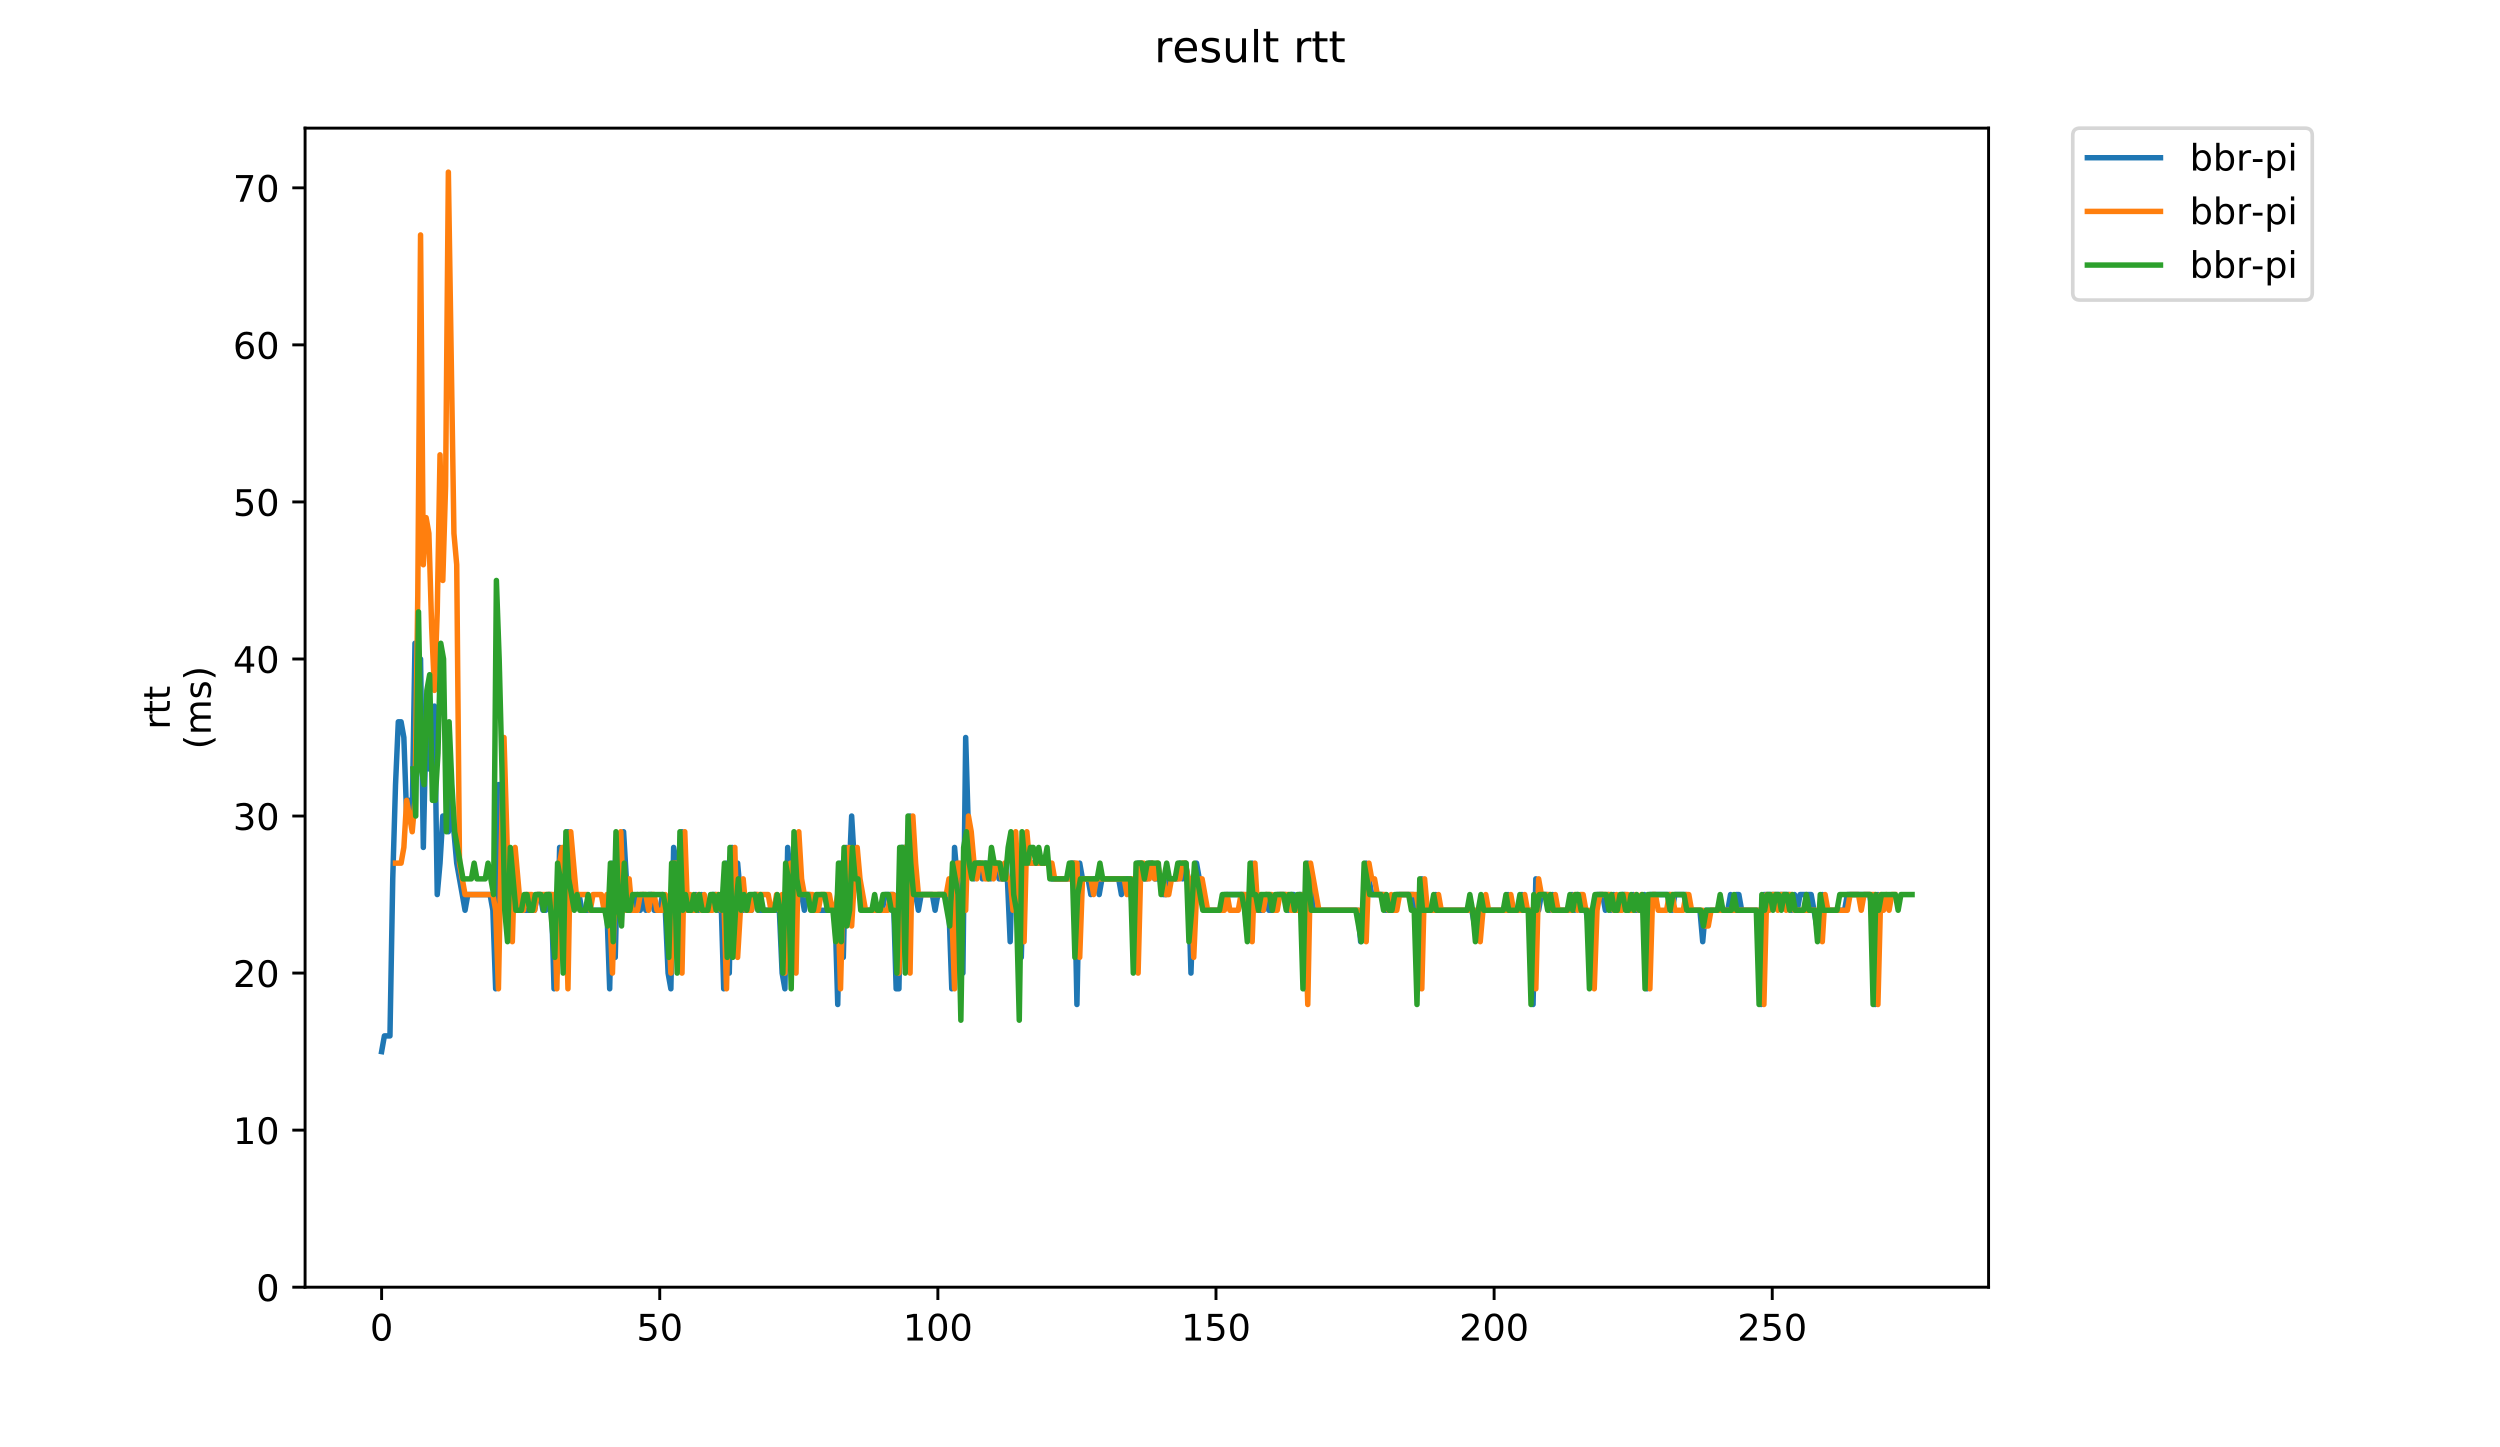 <?xml version="1.0" encoding="utf-8" standalone="no"?>
<!DOCTYPE svg PUBLIC "-//W3C//DTD SVG 1.1//EN"
  "http://www.w3.org/Graphics/SVG/1.1/DTD/svg11.dtd">
<!-- Created with matplotlib (https://matplotlib.org/) -->
<svg height="396pt" version="1.1" viewBox="0 0 684 396" width="684pt" xmlns="http://www.w3.org/2000/svg" xmlns:xlink="http://www.w3.org/1999/xlink">
 <defs>
  <style type="text/css">
*{stroke-linecap:butt;stroke-linejoin:round;}
  </style>
 </defs>
 <g id="figure_1">
  <g id="patch_1">
   <path d="M 0 396 
L 684 396 
L 684 0 
L 0 0 
z
" style="fill:#ffffff;"/>
  </g>
  <g id="axes_1">
   <g id="patch_2">
    <path d="M 83.472 352.174 
L 544.074 352.174 
L 544.074 35.062 
L 83.472 35.062 
z
" style="fill:#ffffff;"/>
   </g>
   <g id="matplotlib.axis_1">
    <g id="xtick_1">
     <g id="line2d_1">
      <defs>
       <path d="M 0 0 
L 0 3.5 
" id="m0122871170" style="stroke:#000000;stroke-width:0.8;"/>
      </defs>
      <g>
       <use style="stroke:#000000;stroke-width:0.8;" x="104.409" xlink:href="#m0122871170" y="352.174"/>
      </g>
     </g>
     <g id="text_1">
      <!-- 0 -->
      <defs>
       <path d="M 31.781 66.406 
Q 24.172 66.406 20.328 58.906 
Q 16.5 51.422 16.5 36.375 
Q 16.5 21.391 20.328 13.891 
Q 24.172 6.391 31.781 6.391 
Q 39.453 6.391 43.281 13.891 
Q 47.125 21.391 47.125 36.375 
Q 47.125 51.422 43.281 58.906 
Q 39.453 66.406 31.781 66.406 
z
M 31.781 74.219 
Q 44.047 74.219 50.516 64.516 
Q 56.984 54.828 56.984 36.375 
Q 56.984 17.969 50.516 8.266 
Q 44.047 -1.422 31.781 -1.422 
Q 19.531 -1.422 13.062 8.266 
Q 6.594 17.969 6.594 36.375 
Q 6.594 54.828 13.062 64.516 
Q 19.531 74.219 31.781 74.219 
z
" id="DejaVuSans-48"/>
      </defs>
      <g transform="translate(101.228 366.773)scale(0.1 -0.1)">
       <use xlink:href="#DejaVuSans-48"/>
      </g>
     </g>
    </g>
    <g id="xtick_2">
     <g id="line2d_2">
      <g>
       <use style="stroke:#000000;stroke-width:0.8;" x="180.504" xlink:href="#m0122871170" y="352.174"/>
      </g>
     </g>
     <g id="text_2">
      <!-- 50 -->
      <defs>
       <path d="M 10.797 72.906 
L 49.516 72.906 
L 49.516 64.594 
L 19.828 64.594 
L 19.828 46.734 
Q 21.969 47.469 24.109 47.828 
Q 26.266 48.188 28.422 48.188 
Q 40.625 48.188 47.75 41.5 
Q 54.891 34.812 54.891 23.391 
Q 54.891 11.625 47.562 5.094 
Q 40.234 -1.422 26.906 -1.422 
Q 22.312 -1.422 17.547 -0.641 
Q 12.797 0.141 7.719 1.703 
L 7.719 11.625 
Q 12.109 9.234 16.797 8.062 
Q 21.484 6.891 26.703 6.891 
Q 35.156 6.891 40.078 11.328 
Q 45.016 15.766 45.016 23.391 
Q 45.016 31 40.078 35.438 
Q 35.156 39.891 26.703 39.891 
Q 22.75 39.891 18.812 39.016 
Q 14.891 38.141 10.797 36.281 
z
" id="DejaVuSans-53"/>
      </defs>
      <g transform="translate(174.142 366.773)scale(0.1 -0.1)">
       <use xlink:href="#DejaVuSans-53"/>
       <use x="63.623" xlink:href="#DejaVuSans-48"/>
      </g>
     </g>
    </g>
    <g id="xtick_3">
     <g id="line2d_3">
      <g>
       <use style="stroke:#000000;stroke-width:0.8;" x="256.6" xlink:href="#m0122871170" y="352.174"/>
      </g>
     </g>
     <g id="text_3">
      <!-- 100 -->
      <defs>
       <path d="M 12.406 8.297 
L 28.516 8.297 
L 28.516 63.922 
L 10.984 60.406 
L 10.984 69.391 
L 28.422 72.906 
L 38.281 72.906 
L 38.281 8.297 
L 54.391 8.297 
L 54.391 0 
L 12.406 0 
z
" id="DejaVuSans-49"/>
      </defs>
      <g transform="translate(247.056 366.773)scale(0.1 -0.1)">
       <use xlink:href="#DejaVuSans-49"/>
       <use x="63.623" xlink:href="#DejaVuSans-48"/>
       <use x="127.246" xlink:href="#DejaVuSans-48"/>
      </g>
     </g>
    </g>
    <g id="xtick_4">
     <g id="line2d_4">
      <g>
       <use style="stroke:#000000;stroke-width:0.8;" x="332.695" xlink:href="#m0122871170" y="352.174"/>
      </g>
     </g>
     <g id="text_4">
      <!-- 150 -->
      <g transform="translate(323.151 366.773)scale(0.1 -0.1)">
       <use xlink:href="#DejaVuSans-49"/>
       <use x="63.623" xlink:href="#DejaVuSans-53"/>
       <use x="127.246" xlink:href="#DejaVuSans-48"/>
      </g>
     </g>
    </g>
    <g id="xtick_5">
     <g id="line2d_5">
      <g>
       <use style="stroke:#000000;stroke-width:0.8;" x="408.79" xlink:href="#m0122871170" y="352.174"/>
      </g>
     </g>
     <g id="text_5">
      <!-- 200 -->
      <defs>
       <path d="M 19.188 8.297 
L 53.609 8.297 
L 53.609 0 
L 7.328 0 
L 7.328 8.297 
Q 12.938 14.109 22.625 23.891 
Q 32.328 33.688 34.812 36.531 
Q 39.547 41.844 41.422 45.531 
Q 43.312 49.219 43.312 52.781 
Q 43.312 58.594 39.234 62.25 
Q 35.156 65.922 28.609 65.922 
Q 23.969 65.922 18.812 64.312 
Q 13.672 62.703 7.812 59.422 
L 7.812 69.391 
Q 13.766 71.781 18.938 73 
Q 24.125 74.219 28.422 74.219 
Q 39.75 74.219 46.484 68.547 
Q 53.219 62.891 53.219 53.422 
Q 53.219 48.922 51.531 44.891 
Q 49.859 40.875 45.406 35.406 
Q 44.188 33.984 37.641 27.219 
Q 31.109 20.453 19.188 8.297 
z
" id="DejaVuSans-50"/>
      </defs>
      <g transform="translate(399.247 366.773)scale(0.1 -0.1)">
       <use xlink:href="#DejaVuSans-50"/>
       <use x="63.623" xlink:href="#DejaVuSans-48"/>
       <use x="127.246" xlink:href="#DejaVuSans-48"/>
      </g>
     </g>
    </g>
    <g id="xtick_6">
     <g id="line2d_6">
      <g>
       <use style="stroke:#000000;stroke-width:0.8;" x="484.886" xlink:href="#m0122871170" y="352.174"/>
      </g>
     </g>
     <g id="text_6">
      <!-- 250 -->
      <g transform="translate(475.342 366.773)scale(0.1 -0.1)">
       <use xlink:href="#DejaVuSans-50"/>
       <use x="63.623" xlink:href="#DejaVuSans-53"/>
       <use x="127.246" xlink:href="#DejaVuSans-48"/>
      </g>
     </g>
    </g>
   </g>
   <g id="matplotlib.axis_2">
    <g id="ytick_1">
     <g id="line2d_7">
      <defs>
       <path d="M 0 0 
L -3.5 0 
" id="m39a255bf40" style="stroke:#000000;stroke-width:0.8;"/>
      </defs>
      <g>
       <use style="stroke:#000000;stroke-width:0.8;" x="83.472" xlink:href="#m39a255bf40" y="352.174"/>
      </g>
     </g>
     <g id="text_7">
      <!-- 0 -->
      <g transform="translate(70.11 355.973)scale(0.1 -0.1)">
       <use xlink:href="#DejaVuSans-48"/>
      </g>
     </g>
    </g>
    <g id="ytick_2">
     <g id="line2d_8">
      <g>
       <use style="stroke:#000000;stroke-width:0.8;" x="83.472" xlink:href="#m39a255bf40" y="309.205"/>
      </g>
     </g>
     <g id="text_8">
      <!-- 10 -->
      <g transform="translate(63.747 313.004)scale(0.1 -0.1)">
       <use xlink:href="#DejaVuSans-49"/>
       <use x="63.623" xlink:href="#DejaVuSans-48"/>
      </g>
     </g>
    </g>
    <g id="ytick_3">
     <g id="line2d_9">
      <g>
       <use style="stroke:#000000;stroke-width:0.8;" x="83.472" xlink:href="#m39a255bf40" y="266.236"/>
      </g>
     </g>
     <g id="text_9">
      <!-- 20 -->
      <g transform="translate(63.747 270.035)scale(0.1 -0.1)">
       <use xlink:href="#DejaVuSans-50"/>
       <use x="63.623" xlink:href="#DejaVuSans-48"/>
      </g>
     </g>
    </g>
    <g id="ytick_4">
     <g id="line2d_10">
      <g>
       <use style="stroke:#000000;stroke-width:0.8;" x="83.472" xlink:href="#m39a255bf40" y="223.267"/>
      </g>
     </g>
     <g id="text_10">
      <!-- 30 -->
      <defs>
       <path d="M 40.578 39.312 
Q 47.656 37.797 51.625 33 
Q 55.609 28.219 55.609 21.188 
Q 55.609 10.406 48.188 4.484 
Q 40.766 -1.422 27.094 -1.422 
Q 22.516 -1.422 17.656 -0.516 
Q 12.797 0.391 7.625 2.203 
L 7.625 11.719 
Q 11.719 9.328 16.594 8.109 
Q 21.484 6.891 26.812 6.891 
Q 36.078 6.891 40.938 10.547 
Q 45.797 14.203 45.797 21.188 
Q 45.797 27.641 41.281 31.266 
Q 36.766 34.906 28.719 34.906 
L 20.219 34.906 
L 20.219 43.016 
L 29.109 43.016 
Q 36.375 43.016 40.234 45.922 
Q 44.094 48.828 44.094 54.297 
Q 44.094 59.906 40.109 62.906 
Q 36.141 65.922 28.719 65.922 
Q 24.656 65.922 20.016 65.031 
Q 15.375 64.156 9.812 62.312 
L 9.812 71.094 
Q 15.438 72.656 20.344 73.438 
Q 25.25 74.219 29.594 74.219 
Q 40.828 74.219 47.359 69.109 
Q 53.906 64.016 53.906 55.328 
Q 53.906 49.266 50.438 45.094 
Q 46.969 40.922 40.578 39.312 
z
" id="DejaVuSans-51"/>
      </defs>
      <g transform="translate(63.747 227.066)scale(0.1 -0.1)">
       <use xlink:href="#DejaVuSans-51"/>
       <use x="63.623" xlink:href="#DejaVuSans-48"/>
      </g>
     </g>
    </g>
    <g id="ytick_5">
     <g id="line2d_11">
      <g>
       <use style="stroke:#000000;stroke-width:0.8;" x="83.472" xlink:href="#m39a255bf40" y="180.298"/>
      </g>
     </g>
     <g id="text_11">
      <!-- 40 -->
      <defs>
       <path d="M 37.797 64.312 
L 12.891 25.391 
L 37.797 25.391 
z
M 35.203 72.906 
L 47.609 72.906 
L 47.609 25.391 
L 58.016 25.391 
L 58.016 17.188 
L 47.609 17.188 
L 47.609 0 
L 37.797 0 
L 37.797 17.188 
L 4.891 17.188 
L 4.891 26.703 
z
" id="DejaVuSans-52"/>
      </defs>
      <g transform="translate(63.747 184.097)scale(0.1 -0.1)">
       <use xlink:href="#DejaVuSans-52"/>
       <use x="63.623" xlink:href="#DejaVuSans-48"/>
      </g>
     </g>
    </g>
    <g id="ytick_6">
     <g id="line2d_12">
      <g>
       <use style="stroke:#000000;stroke-width:0.8;" x="83.472" xlink:href="#m39a255bf40" y="137.329"/>
      </g>
     </g>
     <g id="text_12">
      <!-- 50 -->
      <g transform="translate(63.747 141.128)scale(0.1 -0.1)">
       <use xlink:href="#DejaVuSans-53"/>
       <use x="63.623" xlink:href="#DejaVuSans-48"/>
      </g>
     </g>
    </g>
    <g id="ytick_7">
     <g id="line2d_13">
      <g>
       <use style="stroke:#000000;stroke-width:0.8;" x="83.472" xlink:href="#m39a255bf40" y="94.36"/>
      </g>
     </g>
     <g id="text_13">
      <!-- 60 -->
      <defs>
       <path d="M 33.016 40.375 
Q 26.375 40.375 22.484 35.828 
Q 18.609 31.297 18.609 23.391 
Q 18.609 15.531 22.484 10.953 
Q 26.375 6.391 33.016 6.391 
Q 39.656 6.391 43.531 10.953 
Q 47.406 15.531 47.406 23.391 
Q 47.406 31.297 43.531 35.828 
Q 39.656 40.375 33.016 40.375 
z
M 52.594 71.297 
L 52.594 62.312 
Q 48.875 64.062 45.094 64.984 
Q 41.312 65.922 37.594 65.922 
Q 27.828 65.922 22.672 59.328 
Q 17.531 52.734 16.797 39.406 
Q 19.672 43.656 24.016 45.922 
Q 28.375 48.188 33.594 48.188 
Q 44.578 48.188 50.953 41.516 
Q 57.328 34.859 57.328 23.391 
Q 57.328 12.156 50.688 5.359 
Q 44.047 -1.422 33.016 -1.422 
Q 20.359 -1.422 13.672 8.266 
Q 6.984 17.969 6.984 36.375 
Q 6.984 53.656 15.188 63.938 
Q 23.391 74.219 37.203 74.219 
Q 40.922 74.219 44.703 73.484 
Q 48.484 72.75 52.594 71.297 
z
" id="DejaVuSans-54"/>
      </defs>
      <g transform="translate(63.747 98.159)scale(0.1 -0.1)">
       <use xlink:href="#DejaVuSans-54"/>
       <use x="63.623" xlink:href="#DejaVuSans-48"/>
      </g>
     </g>
    </g>
    <g id="ytick_8">
     <g id="line2d_14">
      <g>
       <use style="stroke:#000000;stroke-width:0.8;" x="83.472" xlink:href="#m39a255bf40" y="51.391"/>
      </g>
     </g>
     <g id="text_14">
      <!-- 70 -->
      <defs>
       <path d="M 8.203 72.906 
L 55.078 72.906 
L 55.078 68.703 
L 28.609 0 
L 18.312 0 
L 43.219 64.594 
L 8.203 64.594 
z
" id="DejaVuSans-55"/>
      </defs>
      <g transform="translate(63.747 55.19)scale(0.1 -0.1)">
       <use xlink:href="#DejaVuSans-55"/>
       <use x="63.623" xlink:href="#DejaVuSans-48"/>
      </g>
     </g>
    </g>
    <g id="text_15">
     <!-- rtt -->
     <defs>
      <path d="M 41.109 46.297 
Q 39.594 47.172 37.812 47.578 
Q 36.031 48 33.891 48 
Q 26.266 48 22.188 43.047 
Q 18.109 38.094 18.109 28.812 
L 18.109 0 
L 9.078 0 
L 9.078 54.688 
L 18.109 54.688 
L 18.109 46.188 
Q 20.953 51.172 25.484 53.578 
Q 30.031 56 36.531 56 
Q 37.453 56 38.578 55.875 
Q 39.703 55.766 41.062 55.516 
z
" id="DejaVuSans-114"/>
      <path d="M 18.312 70.219 
L 18.312 54.688 
L 36.812 54.688 
L 36.812 47.703 
L 18.312 47.703 
L 18.312 18.016 
Q 18.312 11.328 20.141 9.422 
Q 21.969 7.516 27.594 7.516 
L 36.812 7.516 
L 36.812 0 
L 27.594 0 
Q 17.188 0 13.234 3.875 
Q 9.281 7.766 9.281 18.016 
L 9.281 47.703 
L 2.688 47.703 
L 2.688 54.688 
L 9.281 54.688 
L 9.281 70.219 
z
" id="DejaVuSans-116"/>
     </defs>
     <g transform="translate(46.47 199.594)rotate(-90)scale(0.1 -0.1)">
      <use xlink:href="#DejaVuSans-114"/>
      <use x="41.113" xlink:href="#DejaVuSans-116"/>
      <use x="80.322" xlink:href="#DejaVuSans-116"/>
     </g>
     <!-- (ms) -->
     <defs>
      <path d="M 31 75.875 
Q 24.469 64.656 21.281 53.656 
Q 18.109 42.672 18.109 31.391 
Q 18.109 20.125 21.312 9.062 
Q 24.516 -2 31 -13.188 
L 23.188 -13.188 
Q 15.875 -1.703 12.234 9.375 
Q 8.594 20.453 8.594 31.391 
Q 8.594 42.281 12.203 53.312 
Q 15.828 64.359 23.188 75.875 
z
" id="DejaVuSans-40"/>
      <path d="M 52 44.188 
Q 55.375 50.25 60.062 53.125 
Q 64.75 56 71.094 56 
Q 79.641 56 84.281 50.016 
Q 88.922 44.047 88.922 33.016 
L 88.922 0 
L 79.891 0 
L 79.891 32.719 
Q 79.891 40.578 77.094 44.375 
Q 74.312 48.188 68.609 48.188 
Q 61.625 48.188 57.562 43.547 
Q 53.516 38.922 53.516 30.906 
L 53.516 0 
L 44.484 0 
L 44.484 32.719 
Q 44.484 40.625 41.703 44.406 
Q 38.922 48.188 33.109 48.188 
Q 26.219 48.188 22.156 43.531 
Q 18.109 38.875 18.109 30.906 
L 18.109 0 
L 9.078 0 
L 9.078 54.688 
L 18.109 54.688 
L 18.109 46.188 
Q 21.188 51.219 25.484 53.609 
Q 29.781 56 35.688 56 
Q 41.656 56 45.828 52.969 
Q 50 49.953 52 44.188 
z
" id="DejaVuSans-109"/>
      <path d="M 44.281 53.078 
L 44.281 44.578 
Q 40.484 46.531 36.375 47.5 
Q 32.281 48.484 27.875 48.484 
Q 21.188 48.484 17.844 46.438 
Q 14.5 44.391 14.5 40.281 
Q 14.5 37.156 16.891 35.375 
Q 19.281 33.594 26.516 31.984 
L 29.594 31.297 
Q 39.156 29.25 43.188 25.516 
Q 47.219 21.781 47.219 15.094 
Q 47.219 7.469 41.188 3.016 
Q 35.156 -1.422 24.609 -1.422 
Q 20.219 -1.422 15.453 -0.562 
Q 10.688 0.297 5.422 2 
L 5.422 11.281 
Q 10.406 8.688 15.234 7.391 
Q 20.062 6.109 24.812 6.109 
Q 31.156 6.109 34.562 8.281 
Q 37.984 10.453 37.984 14.406 
Q 37.984 18.062 35.516 20.016 
Q 33.062 21.969 24.703 23.781 
L 21.578 24.516 
Q 13.234 26.266 9.516 29.906 
Q 5.812 33.547 5.812 39.891 
Q 5.812 47.609 11.281 51.797 
Q 16.75 56 26.812 56 
Q 31.781 56 36.172 55.266 
Q 40.578 54.547 44.281 53.078 
z
" id="DejaVuSans-115"/>
      <path d="M 8.016 75.875 
L 15.828 75.875 
Q 23.141 64.359 26.781 53.312 
Q 30.422 42.281 30.422 31.391 
Q 30.422 20.453 26.781 9.375 
Q 23.141 -1.703 15.828 -13.188 
L 8.016 -13.188 
Q 14.5 -2 17.703 9.062 
Q 20.906 20.125 20.906 31.391 
Q 20.906 42.672 17.703 53.656 
Q 14.5 64.656 8.016 75.875 
z
" id="DejaVuSans-41"/>
     </defs>
     <g transform="translate(57.668 204.995)rotate(-90)scale(0.1 -0.1)">
      <use xlink:href="#DejaVuSans-40"/>
      <use x="39.014" xlink:href="#DejaVuSans-109"/>
      <use x="136.426" xlink:href="#DejaVuSans-115"/>
      <use x="188.525" xlink:href="#DejaVuSans-41"/>
     </g>
    </g>
   </g>
   <g id="line2d_15">
    <path clip-path="url(#pdcf3491cf2)" d="M 104.409 287.721 
L 105.17 283.424 
L 106.692 283.424 
L 107.453 240.455 
L 108.214 214.673 
L 108.975 197.486 
L 109.735 197.486 
L 110.496 201.782 
L 111.257 223.267 
L 112.018 218.97 
L 112.779 223.267 
L 113.54 176.001 
L 114.301 184.595 
L 115.062 180.298 
L 115.823 231.861 
L 116.584 197.486 
L 117.345 210.376 
L 118.106 197.486 
L 118.867 193.189 
L 119.628 244.752 
L 120.389 236.158 
L 121.15 223.267 
L 121.911 223.267 
L 122.672 227.564 
L 123.433 218.97 
L 124.955 236.158 
L 127.237 249.048 
L 127.998 244.752 
L 134.086 244.752 
L 134.847 249.048 
L 135.608 270.533 
L 136.369 214.673 
L 137.13 214.673 
L 137.891 227.564 
L 138.652 244.752 
L 140.174 236.158 
L 140.935 244.752 
L 141.696 249.048 
L 146.261 249.048 
L 147.022 244.752 
L 147.783 244.752 
L 148.544 249.048 
L 149.305 249.048 
L 150.066 244.752 
L 150.827 244.752 
L 151.588 270.533 
L 152.349 266.236 
L 153.11 231.861 
L 153.871 236.158 
L 154.632 244.752 
L 155.393 227.564 
L 156.154 240.455 
L 156.915 244.752 
L 158.437 244.752 
L 159.197 249.048 
L 166.046 249.048 
L 166.807 270.533 
L 167.568 236.158 
L 168.329 261.939 
L 169.09 231.861 
L 169.851 240.455 
L 170.612 227.564 
L 171.373 240.455 
L 172.134 249.048 
L 173.656 249.048 
L 174.417 244.752 
L 175.178 249.048 
L 175.938 244.752 
L 176.699 249.048 
L 177.46 244.752 
L 178.221 244.752 
L 178.982 249.048 
L 180.504 249.048 
L 181.265 244.752 
L 182.026 249.048 
L 182.787 266.236 
L 183.548 270.533 
L 184.309 231.861 
L 185.831 240.455 
L 186.592 227.564 
L 187.353 249.048 
L 188.114 244.752 
L 188.875 249.048 
L 189.636 249.048 
L 190.397 244.752 
L 191.158 249.048 
L 191.918 244.752 
L 192.679 249.048 
L 194.201 249.048 
L 194.962 244.752 
L 195.723 244.752 
L 196.484 249.048 
L 197.245 244.752 
L 198.006 270.533 
L 198.767 236.158 
L 199.528 266.236 
L 200.289 231.861 
L 201.05 253.345 
L 201.811 236.158 
L 202.572 244.752 
L 203.333 249.048 
L 205.616 249.048 
L 206.377 244.752 
L 207.138 244.752 
L 207.899 249.048 
L 213.225 249.048 
L 213.986 266.236 
L 214.747 270.533 
L 215.508 231.861 
L 216.269 240.455 
L 217.03 244.752 
L 217.791 231.861 
L 218.552 244.752 
L 219.313 244.752 
L 220.074 249.048 
L 220.835 244.752 
L 221.596 244.752 
L 222.357 249.048 
L 228.444 249.048 
L 229.205 274.83 
L 229.966 236.158 
L 230.727 261.939 
L 231.488 231.861 
L 232.249 240.455 
L 233.01 223.267 
L 233.771 236.158 
L 236.054 249.048 
L 241.381 249.048 
L 242.141 244.752 
L 244.424 244.752 
L 245.185 270.533 
L 245.946 270.533 
L 246.707 231.861 
L 247.468 231.861 
L 248.229 236.158 
L 248.99 223.267 
L 249.751 240.455 
L 251.273 249.048 
L 252.034 244.752 
L 255.078 244.752 
L 255.839 249.048 
L 256.6 244.752 
L 258.882 244.752 
L 259.643 249.048 
L 260.404 270.533 
L 261.165 231.861 
L 261.926 240.455 
L 262.687 244.752 
L 263.448 266.236 
L 264.209 201.782 
L 264.97 227.564 
L 265.731 236.158 
L 266.492 240.455 
L 267.253 236.158 
L 268.014 236.158 
L 268.775 240.455 
L 269.536 236.158 
L 270.297 236.158 
L 271.058 240.455 
L 271.819 236.158 
L 272.58 236.158 
L 273.341 240.455 
L 275.623 240.455 
L 276.384 257.642 
L 277.145 231.861 
L 277.906 244.752 
L 278.667 249.048 
L 279.428 261.939 
L 280.189 231.861 
L 280.95 236.158 
L 287.038 236.158 
L 287.799 240.455 
L 292.364 240.455 
L 293.125 236.158 
L 293.886 236.158 
L 294.647 274.83 
L 295.408 236.158 
L 296.169 240.455 
L 297.691 240.455 
L 298.452 244.752 
L 299.213 240.455 
L 299.974 240.455 
L 300.735 244.752 
L 301.496 240.455 
L 306.062 240.455 
L 306.823 244.752 
L 307.584 240.455 
L 309.105 240.455 
L 310.627 257.642 
L 311.388 236.158 
L 312.149 236.158 
L 312.91 240.455 
L 313.671 240.455 
L 314.432 236.158 
L 315.193 236.158 
L 315.954 240.455 
L 317.476 240.455 
L 318.237 244.752 
L 318.998 244.752 
L 319.759 240.455 
L 322.042 240.455 
L 322.803 236.158 
L 323.564 240.455 
L 324.325 236.158 
L 325.085 240.455 
L 325.846 266.236 
L 326.607 244.752 
L 327.368 236.158 
L 329.651 249.048 
L 334.217 249.048 
L 334.978 244.752 
L 340.305 244.752 
L 341.066 253.345 
L 341.826 249.048 
L 342.587 236.158 
L 343.348 249.048 
L 345.631 249.048 
L 346.392 244.752 
L 347.153 249.048 
L 348.675 249.048 
L 349.436 244.752 
L 351.719 244.752 
L 352.48 249.048 
L 353.241 244.752 
L 354.002 244.752 
L 354.763 249.048 
L 355.524 244.752 
L 356.285 244.752 
L 357.046 270.533 
L 357.806 236.158 
L 358.567 240.455 
L 359.328 249.048 
L 371.504 249.048 
L 372.265 257.642 
L 373.026 249.048 
L 373.787 236.158 
L 375.308 244.752 
L 378.352 244.752 
L 379.113 249.048 
L 381.396 249.048 
L 382.157 244.752 
L 386.723 244.752 
L 387.484 249.048 
L 388.245 270.533 
L 389.006 240.455 
L 389.767 249.048 
L 392.049 249.048 
L 392.81 244.752 
L 393.571 249.048 
L 402.703 249.048 
L 403.464 253.345 
L 404.225 253.345 
L 404.986 249.048 
L 411.834 249.048 
L 412.595 244.752 
L 413.356 249.048 
L 415.639 249.048 
L 416.4 244.752 
L 417.161 249.048 
L 418.683 249.048 
L 419.444 274.83 
L 420.205 240.455 
L 420.966 249.048 
L 421.727 244.752 
L 423.249 244.752 
L 424.01 249.048 
L 424.77 244.752 
L 425.531 249.048 
L 429.336 249.048 
L 430.097 244.752 
L 430.858 249.048 
L 431.619 244.752 
L 432.38 249.048 
L 433.902 249.048 
L 434.663 253.345 
L 435.424 266.236 
L 436.185 249.048 
L 436.946 244.752 
L 438.468 244.752 
L 439.229 249.048 
L 439.99 244.752 
L 440.75 249.048 
L 441.511 244.752 
L 442.272 249.048 
L 443.033 249.048 
L 443.794 244.752 
L 444.555 244.752 
L 445.316 249.048 
L 446.077 249.048 
L 446.838 244.752 
L 447.599 249.048 
L 449.121 249.048 
L 449.882 244.752 
L 450.643 270.533 
L 451.404 244.752 
L 456.731 244.752 
L 457.491 249.048 
L 458.252 244.752 
L 461.296 244.752 
L 462.057 249.048 
L 465.101 249.048 
L 465.862 257.642 
L 466.623 249.048 
L 472.711 249.048 
L 473.472 244.752 
L 474.232 249.048 
L 474.993 244.752 
L 475.754 244.752 
L 476.515 249.048 
L 481.081 249.048 
L 481.842 274.83 
L 482.603 244.752 
L 489.452 244.752 
L 490.213 249.048 
L 490.973 244.752 
L 491.734 249.048 
L 492.495 244.752 
L 495.539 244.752 
L 497.061 253.345 
L 497.822 253.345 
L 498.583 244.752 
L 499.344 249.048 
L 504.671 249.048 
L 505.432 244.752 
L 511.519 244.752 
L 512.28 249.048 
L 513.041 274.83 
L 513.802 244.752 
L 514.563 249.048 
L 514.563 249.048 
" style="fill:none;stroke:#1f77b4;stroke-linecap:square;stroke-width:1.5;"/>
   </g>
   <g id="line2d_16">
    <path clip-path="url(#pdcf3491cf2)" d="M 108.214 236.158 
L 109.735 236.158 
L 110.496 231.861 
L 111.257 218.97 
L 112.779 227.564 
L 113.54 218.97 
L 114.301 163.11 
L 115.062 64.281 
L 115.823 154.516 
L 116.584 141.626 
L 117.345 145.923 
L 118.106 171.704 
L 118.867 188.892 
L 119.628 167.407 
L 120.389 124.438 
L 121.15 158.813 
L 121.911 133.032 
L 122.672 47.094 
L 124.194 145.923 
L 124.955 154.516 
L 125.715 236.158 
L 127.237 244.752 
L 134.847 244.752 
L 135.608 249.048 
L 136.369 270.533 
L 137.13 231.861 
L 137.891 201.782 
L 139.413 253.345 
L 140.174 257.642 
L 140.935 231.861 
L 142.456 249.048 
L 143.217 249.048 
L 143.978 244.752 
L 145.5 244.752 
L 146.261 249.048 
L 147.022 244.752 
L 151.588 244.752 
L 152.349 270.533 
L 153.11 236.158 
L 153.871 231.861 
L 154.632 240.455 
L 155.393 270.533 
L 156.154 227.564 
L 157.676 244.752 
L 160.719 244.752 
L 161.48 249.048 
L 162.241 244.752 
L 164.524 244.752 
L 165.285 249.048 
L 166.046 244.752 
L 166.807 249.048 
L 167.568 266.236 
L 168.329 240.455 
L 169.09 236.158 
L 169.851 227.564 
L 170.612 249.048 
L 171.373 249.048 
L 172.134 240.455 
L 172.895 249.048 
L 174.417 249.048 
L 175.178 244.752 
L 176.699 244.752 
L 177.46 249.048 
L 178.221 244.752 
L 178.982 244.752 
L 179.743 249.048 
L 181.265 249.048 
L 182.026 244.752 
L 182.787 249.048 
L 183.548 266.236 
L 184.309 236.158 
L 185.07 236.158 
L 185.831 240.455 
L 186.592 266.236 
L 187.353 227.564 
L 188.114 249.048 
L 188.875 244.752 
L 189.636 249.048 
L 190.397 249.048 
L 191.158 244.752 
L 191.918 249.048 
L 192.679 244.752 
L 193.44 249.048 
L 194.962 249.048 
L 195.723 244.752 
L 196.484 244.752 
L 197.245 249.048 
L 198.006 244.752 
L 198.767 270.533 
L 199.528 240.455 
L 201.05 231.861 
L 201.811 261.939 
L 202.572 249.048 
L 203.333 240.455 
L 204.094 249.048 
L 205.616 249.048 
L 206.377 244.752 
L 210.181 244.752 
L 210.942 249.048 
L 211.703 249.048 
L 212.464 244.752 
L 213.225 249.048 
L 213.986 244.752 
L 214.747 266.236 
L 215.508 240.455 
L 216.269 236.158 
L 217.03 240.455 
L 217.791 266.236 
L 218.552 227.564 
L 219.313 240.455 
L 220.074 244.752 
L 222.357 244.752 
L 223.118 249.048 
L 223.879 249.048 
L 224.64 244.752 
L 226.922 244.752 
L 227.683 249.048 
L 228.444 249.048 
L 229.205 244.752 
L 229.966 270.533 
L 230.727 240.455 
L 232.249 231.861 
L 233.01 253.345 
L 233.771 240.455 
L 234.532 231.861 
L 235.293 240.455 
L 236.815 249.048 
L 242.902 249.048 
L 243.663 244.752 
L 244.424 244.752 
L 245.185 249.048 
L 245.946 266.236 
L 246.707 244.752 
L 247.468 231.861 
L 248.229 231.861 
L 248.99 266.236 
L 249.751 223.267 
L 250.512 236.158 
L 251.273 244.752 
L 258.882 244.752 
L 259.643 240.455 
L 260.404 249.048 
L 261.165 270.533 
L 261.926 236.158 
L 262.687 236.158 
L 263.448 240.455 
L 264.209 249.048 
L 264.97 223.267 
L 265.731 227.564 
L 266.492 236.158 
L 267.253 240.455 
L 268.014 236.158 
L 268.775 236.158 
L 269.536 240.455 
L 270.297 240.455 
L 271.058 236.158 
L 271.819 240.455 
L 272.58 236.158 
L 273.341 236.158 
L 274.102 240.455 
L 274.862 236.158 
L 275.623 240.455 
L 276.384 240.455 
L 277.145 249.048 
L 277.906 227.564 
L 278.667 244.752 
L 279.428 249.048 
L 280.189 257.642 
L 280.95 227.564 
L 281.711 236.158 
L 287.799 236.158 
L 288.56 240.455 
L 293.125 240.455 
L 293.886 236.158 
L 294.647 236.158 
L 295.408 261.939 
L 296.169 240.455 
L 298.452 240.455 
L 299.213 244.752 
L 299.974 240.455 
L 307.584 240.455 
L 308.344 244.752 
L 309.105 240.455 
L 309.866 240.455 
L 310.627 244.752 
L 311.388 266.236 
L 312.149 236.158 
L 312.91 236.158 
L 313.671 240.455 
L 314.432 240.455 
L 315.193 236.158 
L 315.954 240.455 
L 316.715 236.158 
L 317.476 240.455 
L 318.237 240.455 
L 318.998 244.752 
L 319.759 244.752 
L 320.52 240.455 
L 322.803 240.455 
L 323.564 236.158 
L 324.325 236.158 
L 325.085 240.455 
L 325.846 240.455 
L 326.607 261.939 
L 327.368 244.752 
L 328.129 240.455 
L 328.89 240.455 
L 330.412 249.048 
L 334.978 249.048 
L 335.739 244.752 
L 336.5 249.048 
L 338.783 249.048 
L 339.544 244.752 
L 341.066 244.752 
L 341.826 249.048 
L 342.587 257.642 
L 343.348 236.158 
L 344.109 249.048 
L 344.87 244.752 
L 345.631 249.048 
L 346.392 244.752 
L 347.914 244.752 
L 348.675 249.048 
L 349.436 249.048 
L 350.197 244.752 
L 352.48 244.752 
L 353.241 249.048 
L 355.524 249.048 
L 356.285 244.752 
L 357.046 249.048 
L 357.806 274.83 
L 358.567 236.158 
L 360.85 249.048 
L 373.026 249.048 
L 373.787 257.642 
L 374.547 236.158 
L 375.308 240.455 
L 376.069 240.455 
L 376.83 244.752 
L 379.113 244.752 
L 379.874 249.048 
L 380.635 244.752 
L 381.396 249.048 
L 382.157 249.048 
L 382.918 244.752 
L 387.484 244.752 
L 388.245 249.048 
L 389.006 270.533 
L 389.767 240.455 
L 390.528 249.048 
L 392.81 249.048 
L 393.571 244.752 
L 394.332 249.048 
L 404.225 249.048 
L 404.986 257.642 
L 405.747 249.048 
L 406.508 244.752 
L 407.269 249.048 
L 412.595 249.048 
L 413.356 244.752 
L 414.117 249.048 
L 416.4 249.048 
L 417.161 244.752 
L 417.922 249.048 
L 419.444 249.048 
L 420.205 270.533 
L 420.966 240.455 
L 421.727 244.752 
L 424.01 244.752 
L 424.77 249.048 
L 425.531 244.752 
L 426.292 249.048 
L 430.097 249.048 
L 430.858 244.752 
L 431.619 249.048 
L 432.38 244.752 
L 433.141 244.752 
L 433.902 249.048 
L 434.663 249.048 
L 435.424 253.345 
L 436.185 270.533 
L 436.946 249.048 
L 437.707 244.752 
L 440.75 244.752 
L 441.511 249.048 
L 442.272 244.752 
L 443.033 249.048 
L 443.794 249.048 
L 444.555 244.752 
L 445.316 244.752 
L 446.077 249.048 
L 446.838 249.048 
L 447.599 244.752 
L 448.36 249.048 
L 449.121 244.752 
L 449.882 249.048 
L 450.643 249.048 
L 451.404 270.533 
L 452.165 244.752 
L 452.926 244.752 
L 453.687 249.048 
L 455.97 249.048 
L 456.731 244.752 
L 457.491 244.752 
L 458.252 249.048 
L 460.535 249.048 
L 461.296 244.752 
L 462.057 244.752 
L 462.818 249.048 
L 465.862 249.048 
L 466.623 253.345 
L 467.384 253.345 
L 468.145 249.048 
L 481.842 249.048 
L 482.603 274.83 
L 483.364 244.752 
L 484.125 249.048 
L 484.886 244.752 
L 485.647 244.752 
L 486.408 249.048 
L 487.169 244.752 
L 487.93 244.752 
L 488.691 249.048 
L 489.452 244.752 
L 490.213 244.752 
L 490.973 249.048 
L 497.061 249.048 
L 498.583 257.642 
L 499.344 244.752 
L 500.105 249.048 
L 505.432 249.048 
L 506.193 244.752 
L 508.475 244.752 
L 509.236 249.048 
L 509.997 244.752 
L 513.041 244.752 
L 513.802 274.83 
L 514.563 244.752 
L 515.324 249.048 
L 516.085 244.752 
L 516.846 249.048 
L 517.607 244.752 
L 518.368 244.752 
L 518.368 244.752 
" style="fill:none;stroke:#ff7f0e;stroke-linecap:square;stroke-width:1.5;"/>
   </g>
   <g id="line2d_17">
    <path clip-path="url(#pdcf3491cf2)" d="M 112.983 210.376 
L 113.744 223.267 
L 114.505 167.407 
L 115.266 210.376 
L 116.027 214.673 
L 116.788 188.892 
L 117.549 184.595 
L 118.31 218.97 
L 119.071 218.97 
L 119.832 206.079 
L 120.593 176.001 
L 121.354 180.298 
L 122.115 227.564 
L 122.876 197.486 
L 123.637 214.673 
L 124.398 227.564 
L 126.68 240.455 
L 128.963 240.455 
L 129.724 236.158 
L 130.485 240.455 
L 132.768 240.455 
L 133.529 236.158 
L 135.051 244.752 
L 135.812 158.813 
L 136.573 180.298 
L 137.334 210.376 
L 138.095 249.048 
L 138.856 257.642 
L 139.617 231.861 
L 141.139 249.048 
L 142.66 249.048 
L 143.421 244.752 
L 144.182 244.752 
L 144.943 249.048 
L 145.704 249.048 
L 146.465 244.752 
L 147.987 244.752 
L 148.748 249.048 
L 149.509 244.752 
L 150.27 244.752 
L 151.792 261.939 
L 152.553 236.158 
L 153.314 240.455 
L 154.075 266.236 
L 154.836 227.564 
L 155.597 240.455 
L 157.119 249.048 
L 157.88 244.752 
L 158.64 249.048 
L 160.162 249.048 
L 160.923 244.752 
L 161.684 249.048 
L 165.489 249.048 
L 166.25 253.345 
L 167.011 236.158 
L 167.772 257.642 
L 168.533 227.564 
L 169.294 249.048 
L 170.055 253.345 
L 170.816 236.158 
L 171.577 249.048 
L 172.338 249.048 
L 173.099 244.752 
L 181.469 244.752 
L 182.23 249.048 
L 182.991 261.939 
L 183.752 236.158 
L 184.513 236.158 
L 185.274 266.236 
L 186.035 227.564 
L 186.796 249.048 
L 187.557 244.752 
L 188.318 249.048 
L 189.079 249.048 
L 189.84 244.752 
L 190.601 249.048 
L 191.361 244.752 
L 192.122 249.048 
L 193.644 249.048 
L 194.405 244.752 
L 195.166 244.752 
L 195.927 249.048 
L 196.688 244.752 
L 197.449 249.048 
L 198.21 236.158 
L 198.971 261.939 
L 199.732 231.861 
L 200.493 261.939 
L 201.254 249.048 
L 202.015 240.455 
L 202.776 249.048 
L 203.537 244.752 
L 204.298 249.048 
L 205.059 244.752 
L 206.581 244.752 
L 207.342 249.048 
L 208.102 244.752 
L 208.863 249.048 
L 211.907 249.048 
L 212.668 244.752 
L 213.429 249.048 
L 214.19 266.236 
L 214.951 236.158 
L 215.712 240.455 
L 216.473 270.533 
L 217.234 227.564 
L 217.995 240.455 
L 218.756 244.752 
L 221.039 244.752 
L 221.8 249.048 
L 222.561 249.048 
L 223.322 244.752 
L 225.604 244.752 
L 226.365 249.048 
L 227.887 249.048 
L 228.648 257.642 
L 229.409 236.158 
L 230.17 257.642 
L 230.931 231.861 
L 231.692 253.345 
L 232.453 249.048 
L 233.214 231.861 
L 233.975 240.455 
L 234.736 240.455 
L 235.497 249.048 
L 238.541 249.048 
L 239.302 244.752 
L 240.063 249.048 
L 240.823 249.048 
L 241.584 244.752 
L 243.106 244.752 
L 243.867 249.048 
L 244.628 249.048 
L 245.389 266.236 
L 246.15 231.861 
L 246.911 231.861 
L 247.672 266.236 
L 248.433 223.267 
L 249.194 236.158 
L 249.955 244.752 
L 258.325 244.752 
L 259.847 253.345 
L 260.608 236.158 
L 262.13 244.752 
L 262.891 279.127 
L 263.652 231.861 
L 264.413 227.564 
L 265.174 236.158 
L 265.935 240.455 
L 266.696 236.158 
L 269.74 236.158 
L 270.501 240.455 
L 271.262 231.861 
L 272.023 236.158 
L 273.545 236.158 
L 274.305 240.455 
L 275.066 240.455 
L 275.827 231.861 
L 276.588 227.564 
L 277.349 244.752 
L 278.11 249.048 
L 278.871 279.127 
L 279.632 227.564 
L 280.393 236.158 
L 281.154 236.158 
L 281.915 231.861 
L 282.676 231.861 
L 283.437 236.158 
L 284.198 231.861 
L 284.959 236.158 
L 285.72 236.158 
L 286.481 231.861 
L 287.242 240.455 
L 291.807 240.455 
L 292.568 236.158 
L 293.329 236.158 
L 294.09 261.939 
L 294.851 244.752 
L 295.612 240.455 
L 300.178 240.455 
L 300.939 236.158 
L 301.7 240.455 
L 309.309 240.455 
L 310.07 266.236 
L 310.831 236.158 
L 312.353 236.158 
L 313.114 240.455 
L 313.875 236.158 
L 316.919 236.158 
L 317.68 244.752 
L 319.202 236.158 
L 319.963 240.455 
L 321.485 240.455 
L 322.246 236.158 
L 324.528 236.158 
L 325.289 257.642 
L 326.05 249.048 
L 326.811 236.158 
L 329.094 249.048 
L 333.66 249.048 
L 334.421 244.752 
L 339.748 244.752 
L 340.508 249.048 
L 341.269 257.642 
L 342.03 236.158 
L 342.791 244.752 
L 343.552 244.752 
L 344.313 249.048 
L 345.074 244.752 
L 347.357 244.752 
L 348.118 249.048 
L 348.879 244.752 
L 351.162 244.752 
L 351.923 249.048 
L 352.684 244.752 
L 353.445 244.752 
L 354.206 249.048 
L 354.967 244.752 
L 355.728 244.752 
L 356.489 270.533 
L 357.249 236.158 
L 358.01 240.455 
L 358.771 249.048 
L 370.947 249.048 
L 372.469 257.642 
L 373.23 236.158 
L 374.751 244.752 
L 377.795 244.752 
L 378.556 249.048 
L 379.317 244.752 
L 380.078 249.048 
L 380.839 249.048 
L 381.6 244.752 
L 385.405 244.752 
L 386.166 249.048 
L 386.927 249.048 
L 387.688 274.83 
L 388.449 240.455 
L 389.21 249.048 
L 391.492 249.048 
L 392.253 244.752 
L 393.014 249.048 
L 401.385 249.048 
L 402.146 244.752 
L 402.907 249.048 
L 403.668 257.642 
L 404.429 249.048 
L 405.19 244.752 
L 405.951 249.048 
L 411.277 249.048 
L 412.038 244.752 
L 412.799 249.048 
L 415.082 249.048 
L 415.843 244.752 
L 416.604 249.048 
L 418.126 249.048 
L 418.887 274.83 
L 419.648 244.752 
L 420.409 249.048 
L 421.17 244.752 
L 422.692 244.752 
L 423.452 249.048 
L 424.213 244.752 
L 424.974 249.048 
L 428.779 249.048 
L 429.54 244.752 
L 430.301 249.048 
L 431.062 244.752 
L 431.823 244.752 
L 432.584 249.048 
L 434.106 249.048 
L 434.867 270.533 
L 435.628 249.048 
L 436.389 244.752 
L 439.433 244.752 
L 440.193 249.048 
L 440.954 244.752 
L 441.715 249.048 
L 442.476 249.048 
L 443.237 244.752 
L 443.998 244.752 
L 444.759 249.048 
L 445.52 249.048 
L 446.281 244.752 
L 447.042 249.048 
L 447.803 244.752 
L 448.564 249.048 
L 449.325 244.752 
L 450.086 270.533 
L 450.847 244.752 
L 456.174 244.752 
L 456.934 249.048 
L 457.695 244.752 
L 460.739 244.752 
L 461.5 249.048 
L 465.305 249.048 
L 466.066 253.345 
L 466.827 249.048 
L 469.871 249.048 
L 470.632 244.752 
L 471.393 249.048 
L 473.675 249.048 
L 474.436 244.752 
L 475.197 249.048 
L 480.524 249.048 
L 481.285 274.83 
L 482.046 244.752 
L 482.807 249.048 
L 483.568 244.752 
L 484.329 244.752 
L 485.09 249.048 
L 485.851 244.752 
L 486.612 244.752 
L 487.373 249.048 
L 488.134 244.752 
L 488.895 244.752 
L 489.655 249.048 
L 490.416 244.752 
L 491.177 249.048 
L 493.46 249.048 
L 494.221 244.752 
L 494.982 249.048 
L 496.504 249.048 
L 497.265 257.642 
L 498.026 244.752 
L 498.787 249.048 
L 502.592 249.048 
L 503.353 244.752 
L 511.723 244.752 
L 512.484 274.83 
L 513.245 244.752 
L 514.006 249.048 
L 514.767 244.752 
L 518.572 244.752 
L 519.333 249.048 
L 520.094 244.752 
L 523.137 244.752 
L 523.137 244.752 
" style="fill:none;stroke:#2ca02c;stroke-linecap:square;stroke-width:1.5;"/>
   </g>
   <g id="patch_3">
    <path d="M 83.472 352.174 
L 83.472 35.062 
" style="fill:none;stroke:#000000;stroke-linecap:square;stroke-linejoin:miter;stroke-width:0.8;"/>
   </g>
   <g id="patch_4">
    <path d="M 544.074 352.174 
L 544.074 35.062 
" style="fill:none;stroke:#000000;stroke-linecap:square;stroke-linejoin:miter;stroke-width:0.8;"/>
   </g>
   <g id="patch_5">
    <path d="M 83.472 352.174 
L 544.074 352.174 
" style="fill:none;stroke:#000000;stroke-linecap:square;stroke-linejoin:miter;stroke-width:0.8;"/>
   </g>
   <g id="patch_6">
    <path d="M 83.472 35.062 
L 544.074 35.062 
" style="fill:none;stroke:#000000;stroke-linecap:square;stroke-linejoin:miter;stroke-width:0.8;"/>
   </g>
   <g id="legend_1">
    <g id="patch_7">
     <path d="M 569.104 82.097 
L 630.637 82.097 
Q 632.637 82.097 632.637 80.097 
L 632.637 37.062 
Q 632.637 35.062 630.637 35.062 
L 569.104 35.062 
Q 567.104 35.062 567.104 37.062 
L 567.104 80.097 
Q 567.104 82.097 569.104 82.097 
z
" style="fill:#ffffff;opacity:0.8;stroke:#cccccc;stroke-linejoin:miter;"/>
    </g>
    <g id="line2d_18">
     <path d="M 571.104 43.161 
L 591.104 43.161 
" style="fill:none;stroke:#1f77b4;stroke-linecap:square;stroke-width:1.5;"/>
    </g>
    <g id="line2d_19"/>
    <g id="text_16">
     <!-- bbr-pi -->
     <defs>
      <path d="M 48.688 27.297 
Q 48.688 37.203 44.609 42.844 
Q 40.531 48.484 33.406 48.484 
Q 26.266 48.484 22.188 42.844 
Q 18.109 37.203 18.109 27.297 
Q 18.109 17.391 22.188 11.75 
Q 26.266 6.109 33.406 6.109 
Q 40.531 6.109 44.609 11.75 
Q 48.688 17.391 48.688 27.297 
z
M 18.109 46.391 
Q 20.953 51.266 25.266 53.625 
Q 29.594 56 35.594 56 
Q 45.562 56 51.781 48.094 
Q 58.016 40.188 58.016 27.297 
Q 58.016 14.406 51.781 6.484 
Q 45.562 -1.422 35.594 -1.422 
Q 29.594 -1.422 25.266 0.953 
Q 20.953 3.328 18.109 8.203 
L 18.109 0 
L 9.078 0 
L 9.078 75.984 
L 18.109 75.984 
z
" id="DejaVuSans-98"/>
      <path d="M 4.891 31.391 
L 31.203 31.391 
L 31.203 23.391 
L 4.891 23.391 
z
" id="DejaVuSans-45"/>
      <path d="M 18.109 8.203 
L 18.109 -20.797 
L 9.078 -20.797 
L 9.078 54.688 
L 18.109 54.688 
L 18.109 46.391 
Q 20.953 51.266 25.266 53.625 
Q 29.594 56 35.594 56 
Q 45.562 56 51.781 48.094 
Q 58.016 40.188 58.016 27.297 
Q 58.016 14.406 51.781 6.484 
Q 45.562 -1.422 35.594 -1.422 
Q 29.594 -1.422 25.266 0.953 
Q 20.953 3.328 18.109 8.203 
z
M 48.688 27.297 
Q 48.688 37.203 44.609 42.844 
Q 40.531 48.484 33.406 48.484 
Q 26.266 48.484 22.188 42.844 
Q 18.109 37.203 18.109 27.297 
Q 18.109 17.391 22.188 11.75 
Q 26.266 6.109 33.406 6.109 
Q 40.531 6.109 44.609 11.75 
Q 48.688 17.391 48.688 27.297 
z
" id="DejaVuSans-112"/>
      <path d="M 9.422 54.688 
L 18.406 54.688 
L 18.406 0 
L 9.422 0 
z
M 9.422 75.984 
L 18.406 75.984 
L 18.406 64.594 
L 9.422 64.594 
z
" id="DejaVuSans-105"/>
     </defs>
     <g transform="translate(599.104 46.661)scale(0.1 -0.1)">
      <use xlink:href="#DejaVuSans-98"/>
      <use x="63.477" xlink:href="#DejaVuSans-98"/>
      <use x="126.953" xlink:href="#DejaVuSans-114"/>
      <use x="167.973" xlink:href="#DejaVuSans-45"/>
      <use x="204.057" xlink:href="#DejaVuSans-112"/>
      <use x="267.533" xlink:href="#DejaVuSans-105"/>
     </g>
    </g>
    <g id="line2d_20">
     <path d="M 571.104 57.839 
L 591.104 57.839 
" style="fill:none;stroke:#ff7f0e;stroke-linecap:square;stroke-width:1.5;"/>
    </g>
    <g id="line2d_21"/>
    <g id="text_17">
     <!-- bbr-pi -->
     <g transform="translate(599.104 61.339)scale(0.1 -0.1)">
      <use xlink:href="#DejaVuSans-98"/>
      <use x="63.477" xlink:href="#DejaVuSans-98"/>
      <use x="126.953" xlink:href="#DejaVuSans-114"/>
      <use x="167.973" xlink:href="#DejaVuSans-45"/>
      <use x="204.057" xlink:href="#DejaVuSans-112"/>
      <use x="267.533" xlink:href="#DejaVuSans-105"/>
     </g>
    </g>
    <g id="line2d_22">
     <path d="M 571.104 72.517 
L 591.104 72.517 
" style="fill:none;stroke:#2ca02c;stroke-linecap:square;stroke-width:1.5;"/>
    </g>
    <g id="line2d_23"/>
    <g id="text_18">
     <!-- bbr-pi -->
     <g transform="translate(599.104 76.017)scale(0.1 -0.1)">
      <use xlink:href="#DejaVuSans-98"/>
      <use x="63.477" xlink:href="#DejaVuSans-98"/>
      <use x="126.953" xlink:href="#DejaVuSans-114"/>
      <use x="167.973" xlink:href="#DejaVuSans-45"/>
      <use x="204.057" xlink:href="#DejaVuSans-112"/>
      <use x="267.533" xlink:href="#DejaVuSans-105"/>
     </g>
    </g>
   </g>
  </g>
  <g id="text_19">
   <!-- result rtt -->
   <defs>
    <path d="M 56.203 29.594 
L 56.203 25.203 
L 14.891 25.203 
Q 15.484 15.922 20.484 11.062 
Q 25.484 6.203 34.422 6.203 
Q 39.594 6.203 44.453 7.469 
Q 49.312 8.734 54.109 11.281 
L 54.109 2.781 
Q 49.266 0.734 44.188 -0.344 
Q 39.109 -1.422 33.891 -1.422 
Q 20.797 -1.422 13.156 6.188 
Q 5.516 13.812 5.516 26.812 
Q 5.516 40.234 12.766 48.109 
Q 20.016 56 32.328 56 
Q 43.359 56 49.781 48.891 
Q 56.203 41.797 56.203 29.594 
z
M 47.219 32.234 
Q 47.125 39.594 43.094 43.984 
Q 39.062 48.391 32.422 48.391 
Q 24.906 48.391 20.391 44.141 
Q 15.875 39.891 15.188 32.172 
z
" id="DejaVuSans-101"/>
    <path d="M 8.5 21.578 
L 8.5 54.688 
L 17.484 54.688 
L 17.484 21.922 
Q 17.484 14.156 20.5 10.266 
Q 23.531 6.391 29.594 6.391 
Q 36.859 6.391 41.078 11.031 
Q 45.312 15.672 45.312 23.688 
L 45.312 54.688 
L 54.297 54.688 
L 54.297 0 
L 45.312 0 
L 45.312 8.406 
Q 42.047 3.422 37.719 1 
Q 33.406 -1.422 27.688 -1.422 
Q 18.266 -1.422 13.375 4.438 
Q 8.5 10.297 8.5 21.578 
z
M 31.109 56 
z
" id="DejaVuSans-117"/>
    <path d="M 9.422 75.984 
L 18.406 75.984 
L 18.406 0 
L 9.422 0 
z
" id="DejaVuSans-108"/>
    <path id="DejaVuSans-32"/>
   </defs>
   <g transform="translate(315.818 17.038)scale(0.12 -0.12)">
    <use xlink:href="#DejaVuSans-114"/>
    <use x="41.082" xlink:href="#DejaVuSans-101"/>
    <use x="102.605" xlink:href="#DejaVuSans-115"/>
    <use x="154.705" xlink:href="#DejaVuSans-117"/>
    <use x="218.084" xlink:href="#DejaVuSans-108"/>
    <use x="245.867" xlink:href="#DejaVuSans-116"/>
    <use x="285.076" xlink:href="#DejaVuSans-32"/>
    <use x="316.863" xlink:href="#DejaVuSans-114"/>
    <use x="357.977" xlink:href="#DejaVuSans-116"/>
    <use x="397.186" xlink:href="#DejaVuSans-116"/>
   </g>
  </g>
 </g>
 <defs>
  <clipPath id="pdcf3491cf2">
   <rect height="317.112" width="460.602" x="83.472" y="35.062"/>
  </clipPath>
 </defs>
</svg>
